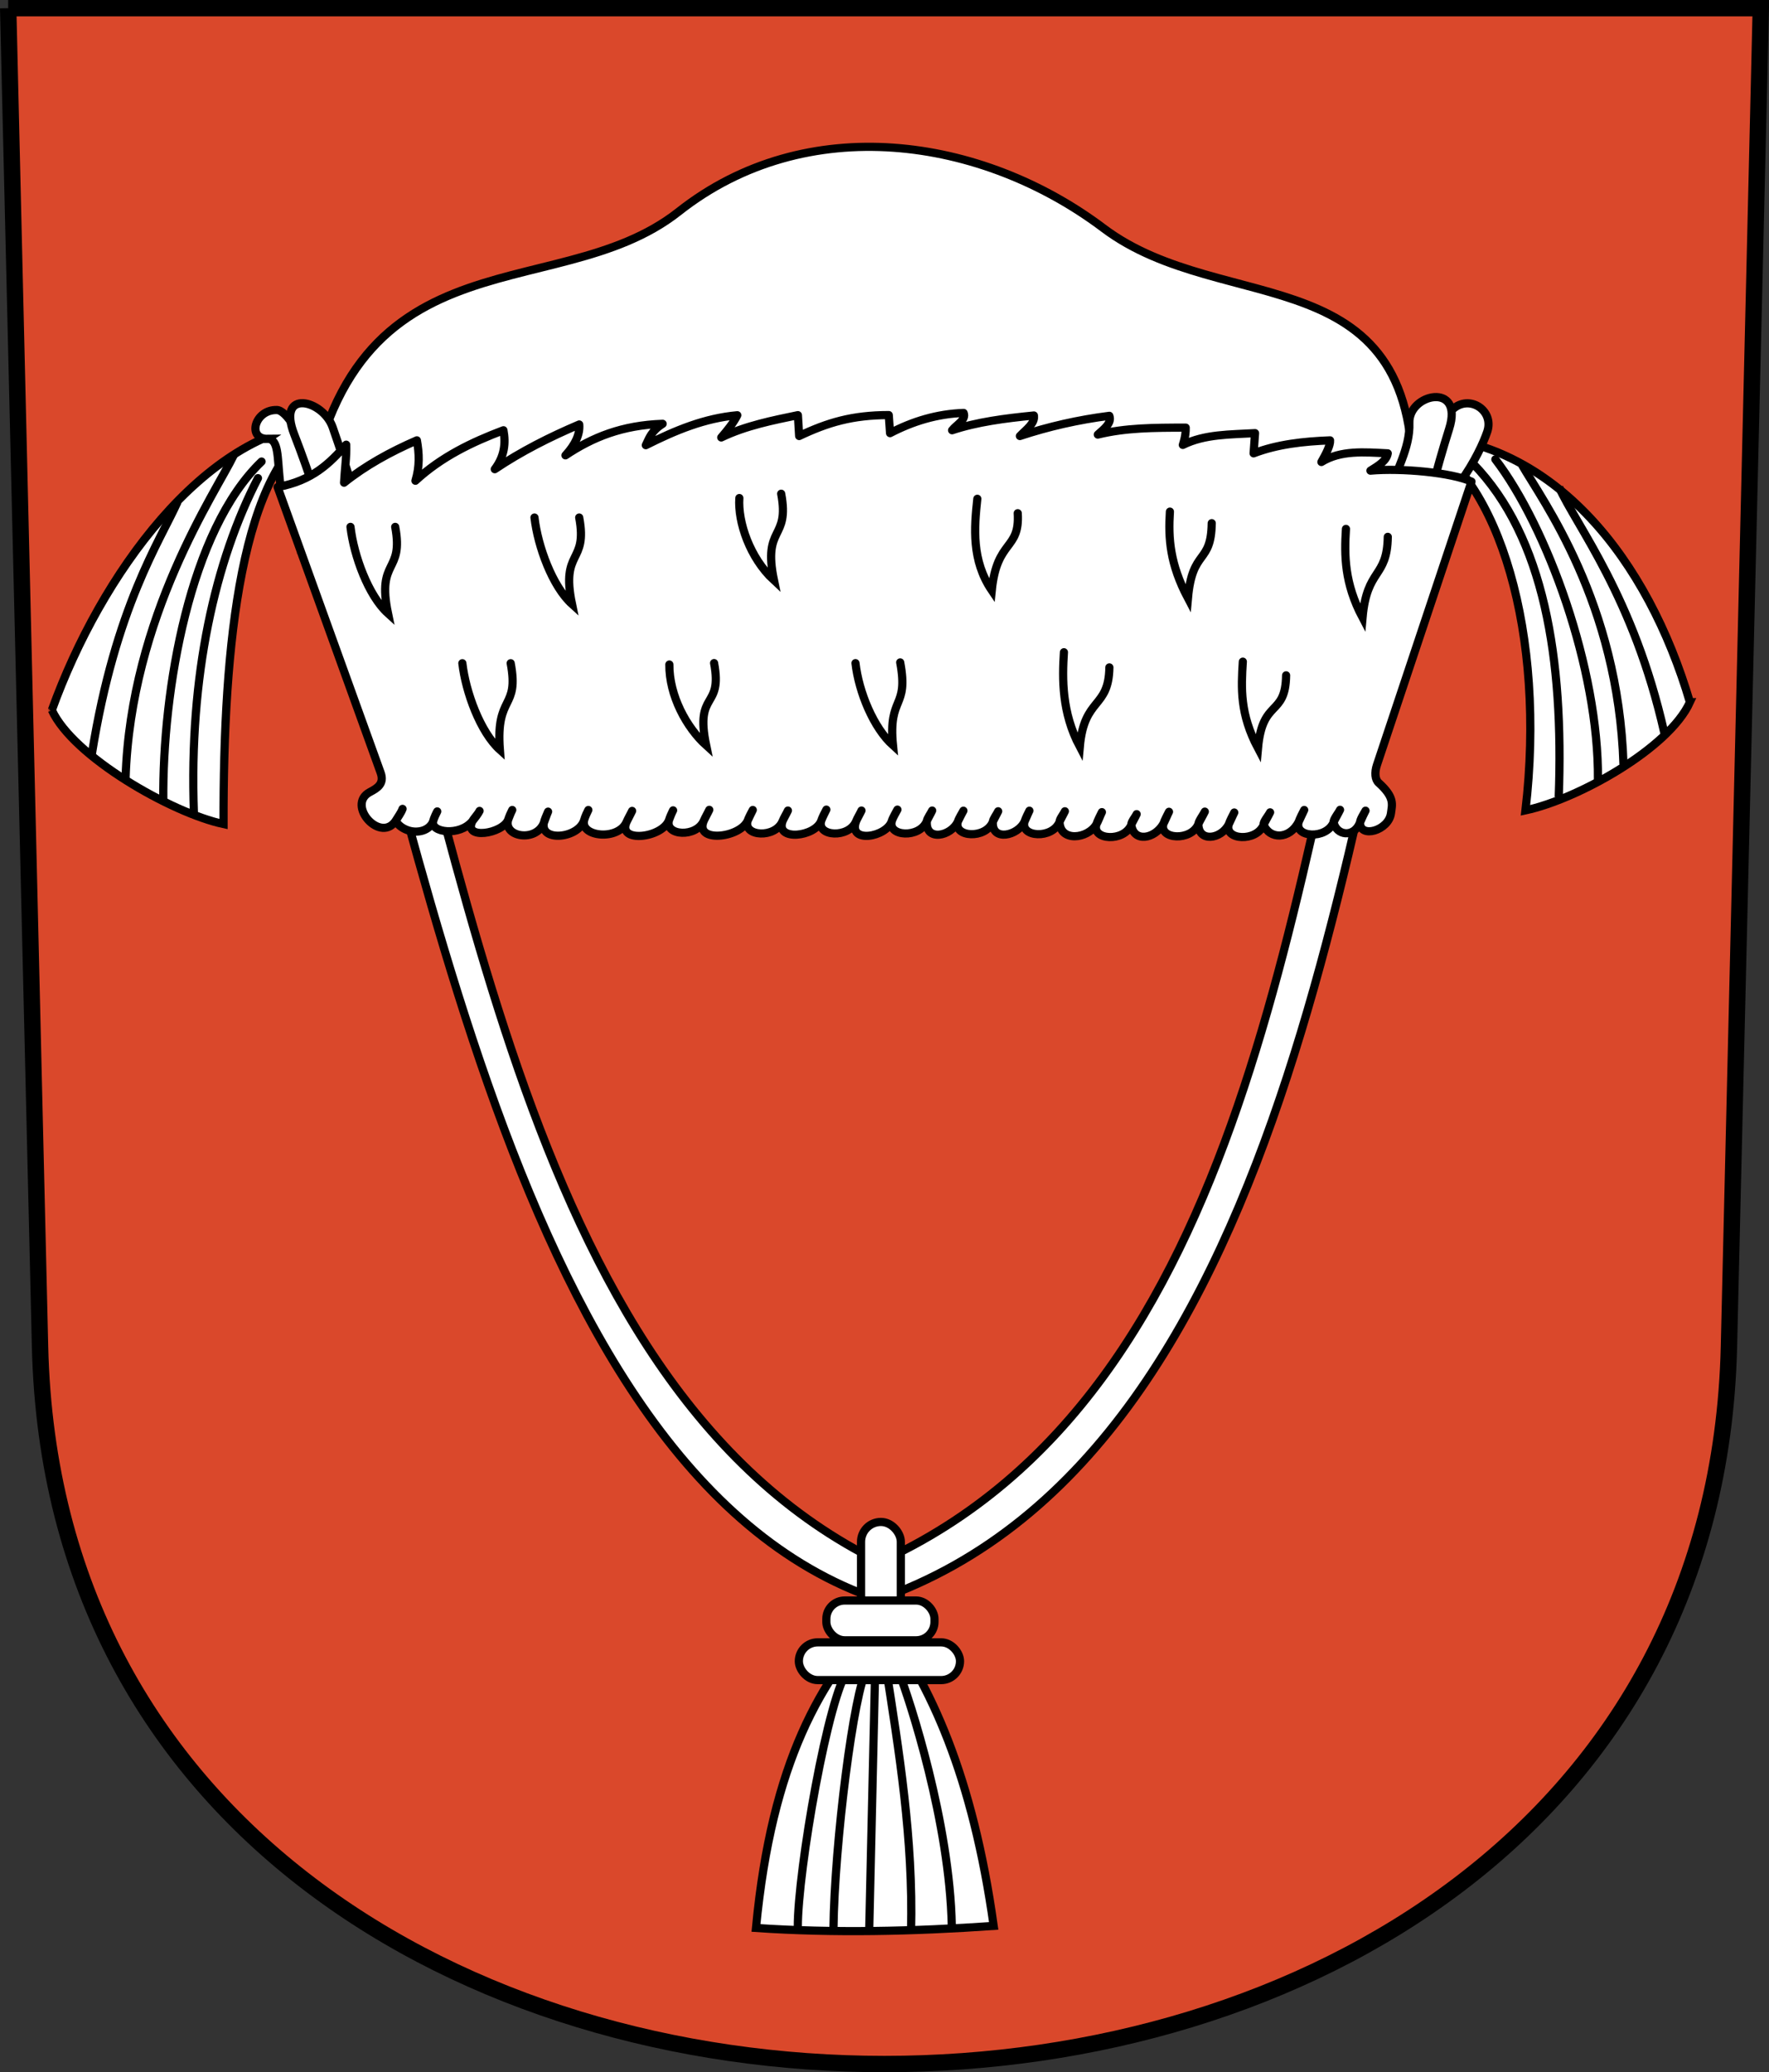 <?xml version="1.0" encoding="UTF-8"?>
<svg version="1.0" viewBox="0 0 216.15 253.19" xmlns="http://www.w3.org/2000/svg">
<rect x="0" y="0" width="216.15" height="253.19" fill="#333333" stroke="none"/>
<g transform="translate(-17.811 -801.85)" stroke="#000">
<path d="m18.811 802.85 3.894 163.56c2.781 116.83 203.58 116.83 206.36 0l3.894-163.56h-214.15z" fill="#da482b" fill-rule="evenodd" stroke-width="2"/>
<path transform="translate(0 804.33)" d="m125.39 195.06c-7.204 7.467-13.279 17.687-15.206 38.015 9.498 0.646 19.211 0.431 29.041-0.249-2.548-18.218-7.645-29.481-13.835-37.766z" fill="#fff" fill-rule="evenodd" stroke-width="1px"/>
<path transform="translate(0 804.33)" d="m115.29 232.95c0-6.855 3.74-28.543 6.232-31.534" fill="none" stroke-width="1px"/>
<path transform="translate(0 804.33)" d="m119.65 233.2c0.125-10.47 2.493-29.166 4.113-31.783" fill="none" stroke-width="1px"/>
<path transform="translate(0 804.33)" d="m134.11 232.83c-0.249-12.589-5.11-27.545-6.481-31.035" fill="none" stroke-width="1px"/>
<path transform="translate(0 804.33)" d="m129.13 233.45c0.282-11.284-1.46-21.893-3.116-32.531" fill="none" stroke-width="1px"/>
<path transform="translate(0 804.33)" d="m124.89 195.18-0.874 38.265" fill="none" stroke-width="1px"/>
<path transform="translate(0 804.33)" d="m24.149 84.279c2.581 5.669 14.598 12.561 20.976 13.925-0.046-22.008 2.107-43.818 11.986-49.002-14.332 1.143-26.957 18.416-32.962 35.077z" fill="#fff" fill-rule="evenodd" stroke-width="1px"/>
<path d="m224.3 887.64c-2.581 5.669-13.717 11.856-20.095 13.22 2.514-21.479-3.164-40.645-13.044-45.83 16.623 0.614 28.015 15.243 33.138 32.61z" fill="#fff" fill-rule="evenodd" stroke-width="1px"/>
<path transform="translate(0 804.33)" d="m50.501 51.14c-2.541 0.035-1.58-3.602 1.146-3.525 2.287 0.066 7.32 11.835 3.085 16.217 3.757-39.598 30.505-28.205 46.006-40.453 15.598-12.326 37.034-9.189 51.911 2.027 14.792 11.151 38.998 2.828 37.721 32.61 3.747-1.859 3.896-9.534 4.936-10.488 2.038-1.87 5.106 0.139 4.23 2.732-0.892 2.641-4.414 9.668-10.224 11.986l-133.26 0.529c-6.165-2.458-2.835-11.671-5.552-11.634z" fill="#fff" fill-rule="evenodd" stroke-width="1px"/>
<path d="m125.12 997.28c-46.75-15.782-56.649-104.72-71.349-142.34-2.202-5.634 3.502-4.273 4.689-0.881 16.2 46.312 21.998 116.72 66.837 138.63 45.662-20.702 50.212-84.324 62.201-130.21 0.802-3.069 2.634-5.81 2.52-8.952-0.13-3.591 6.689-5.062 4.865 0.705-12.233 38.676-17.373 124.83-69.763 143.04z" fill="#fff" fill-rule="evenodd" stroke-width="1px"/>
<path d="m184.66 900.9c-0.142 0.267-0.535 1.098-0.675 1.448-0.774 1.941-2.912 1.56-3.221-0.044-0.062-0.321 0.629-1.168 0.784-1.511-0.156 0.343-0.656 1.198-0.784 1.511-0.88 2.15-4.859 1.888-4.27-0.044 0.112-0.366 0.533-1.182 0.675-1.448-0.142 0.267-0.502 1.108-0.675 1.448-1.119 2.2-3.576 2.141-4.276 0.353-0.118-0.301 0.629-1.168 0.784-1.511-0.156 0.343-0.656 1.198-0.784 1.511-0.88 2.15-4.859 1.888-4.27-0.044 0.112-0.366 0.533-1.182 0.675-1.448-0.142 0.267-0.501 1.109-0.675 1.448-0.95 1.856-3.724 2.201-3.706-0.044 0.003-0.334 0.629-1.168 0.784-1.511-0.156 0.343-0.656 1.198-0.784 1.511-0.88 2.15-4.859 1.888-4.27-0.044 0.112-0.366 0.533-1.182 0.675-1.448-0.142 0.267-0.489 1.116-0.675 1.448-1.055 1.893-3.668 2.333-3.927 0.132-0.039-0.33 0.496-0.948 0.652-1.29-0.156 0.343-0.524 0.978-0.652 1.29-0.88 2.15-4.859 1.888-4.27-0.044 0.112-0.366 0.533-1.226 0.675-1.493-0.142 0.267-0.48 1.166-0.675 1.493-1.079 1.81-4.452 2.169-4.5-0.308-0.006-0.334 0.496-0.948 0.652-1.29-0.156 0.343-0.524 0.978-0.652 1.29-0.88 2.15-4.859 1.888-4.27-0.044 0.112-0.366 0.445-1.049 0.587-1.316-0.142 0.267-0.428 0.969-0.587 1.316-0.804 1.759-4.041 2.484-3.882 0.044 0.022-0.335 0.496-0.948 0.652-1.29-0.156 0.343-0.524 0.978-0.652 1.29-0.88 2.15-4.859 1.888-4.27-0.044 0.112-0.366 0.533-1.049 0.675-1.316-0.142 0.267-0.52 0.967-0.675 1.316-0.812 1.826-4.004 2.485-3.794-0.044 0.028-0.335 0.496-0.948 0.652-1.29-0.156 0.343-0.524 0.978-0.652 1.29-0.88 2.15-4.859 1.888-4.27-0.044 0.112-0.366 0.533-1.093 0.675-1.36-0.142 0.267-0.568 0.999-0.675 1.36-0.594 2.013-5.432 2.857-4.367 0.044 0.118-0.311 0.496-0.948 0.652-1.29-0.156 0.343-0.524 0.978-0.652 1.29-0.88 2.15-4.859 1.888-4.27-0.044 0.112-0.366 0.489-1.093 0.631-1.36-0.142 0.267-0.503 1.006-0.631 1.36-0.709 1.973-5.628 2.534-4.72 0.044 0.112-0.307 0.496-0.948 0.652-1.29-0.156 0.343-0.524 0.978-0.652 1.29-0.88 2.15-4.859 1.888-4.27-0.044 0.112-0.366 0.489-1.049 0.631-1.316-0.142 0.267-0.473 0.974-0.631 1.316-0.987 2.14-6.587 2.732-5.337-0.044 0.134-0.297 0.496-0.948 0.652-1.29-0.156 0.343-0.524 0.978-0.652 1.29-0.88 2.15-4.859 1.888-4.27-0.044 0.112-0.366 0.356-0.917 0.499-1.184-0.142 0.267-0.369 0.831-0.499 1.184-0.815 2.228-6.439 2.864-5.16 0.176 0.141-0.297 0.496-0.948 0.652-1.29-0.156 0.343-0.526 0.977-0.652 1.29-0.969 2.414-5.828 1.888-5.195-0.22 0.11-0.366 0.356-0.917 0.499-1.184-0.142 0.267-0.4 0.82-0.499 1.184-0.615 2.276-5.388 2.779-4.94 0.397 0.061-0.323 0.364-1.036 0.52-1.379-0.156 0.343-0.394 1.065-0.52 1.379-0.969 2.414-4.991 1.711-4.358-0.397 0.11-0.366 0.356-0.917 0.499-1.184-0.142 0.267-0.362 0.827-0.499 1.184-0.666 1.737-5.541 2.494-4.367 0.176 0.152-0.301 0.717-0.904 0.872-1.246-0.156 0.343-0.658 0.985-0.872 1.246-1.541 1.885-5.167 1.403-4.799 0 0.097-0.37 0.356-0.917 0.499-1.184-0.142 0.267-0.4 0.815-0.499 1.184-0.135 0.504-0.849 1.335-2.248 1.279-1.367-0.055-2.452-1.097-2.239-1.466 0.195-0.338 0.561-0.81 0.748-1.309-0.187 0.499-0.551 0.972-0.748 1.309-1.814 3.104-6.225-1.788-3.241-3.365 0.885-0.468 1.804-0.996 1.309-2.368l-12.589-34.899c4.274-0.774 6.39-2.934 8.382-5.175 0.059 1.495-0.174 2.994-0.26 4.645 2.607-2.083 5.626-3.755 8.897-5.174 0.289 1.576 0.361 3.195-0.176 4.936 3.191-2.941 6.902-4.712 10.752-6.169 0.299 1.586 0.134 3.173-1.058 4.759 3.256-2.189 6.732-3.938 10.32-5.464 0.104 1.174-0.457 2.432-1.683 3.772 3.316-2.215 6.901-3.68 11.874-3.854-1.373 0.871-1.637 1.741-2.055 2.612 3.665-1.837 7.185-3.297 11.178-3.659-0.448 0.905-1.185 1.81-1.96 2.715 2.997-1.448 6.367-2.102 9.364-2.726l0.155 2.55c3.485-1.653 6.475-2.554 10.948-2.56l0.157 2.208c2.765-1.439 5.726-2.357 8.99-2.468 0.345 0.841-0.871 1.422-1.41 2.115 3.057-1.016 6.441-1.451 9.996-1.804 0.16 0.958-0.94 1.706-1.711 2.509 3.48-1.148 7.116-1.984 10.929-2.468 0.322 0.877-0.611 1.575-1.41 2.292 3.424-0.836 6.821-0.842 10.742-0.849 0.009 0.514-0.033 1.106-0.353 2.113 2.683-1.333 5.811-1.262 8.824-1.44l-0.176 2.468c2.919-1.115 6.093-1.461 9.342-1.586 0.047 0.582-0.446 1.569-1.058 2.644 2.368-1.468 5.258-1.198 8.108-1.058-0.156 0.925-1.152 1.514-2.115 2.115 3.816-0.338 9.944 0.239 12.346 1.338l-11.553 34.62c-0.309 0.926-0.231 1.783 0.209 2.18 1.988 1.789 1.647 2.646 1.507 3.714-0.278 2.124-3.801 3.121-3.785 1.146 0.003-0.382 0.533-1.182 0.675-1.448z" fill="#fff" fill-rule="evenodd" stroke-linejoin="round" stroke-width=".999"/>
<path transform="translate(0 804.33)" d="m60.636 61.893c0.407 3.538 2.197 8.419 4.583 10.576-1.396-6.729 1.95-4.855 0.881-10.576" fill="none" stroke-linecap="round" stroke-width=".999"/>
<path d="m83.118 865.08c0.407 3.538 2.197 8.419 4.583 10.576-1.396-6.729 1.95-4.855 0.881-10.576" fill="none" stroke-linecap="round" stroke-width=".999"/>
<path d="m74.305 882.88c0.407 3.538 2.197 8.419 4.583 10.576-0.515-6.817 2.39-4.855 1.322-10.576" fill="none" stroke-linecap="round" stroke-width=".999"/>
<path d="m99.599 883.04c-0.033 3.802 2.109 7.714 4.495 9.871-1.396-6.729 2.038-4.326 0.969-10.047" fill="none" stroke-linecap="round" stroke-width=".999"/>
<path d="m108.15 862.7c-0.205 2.925 1.283 7.329 4.23 10.047-1.396-6.729 1.95-4.855 0.881-10.576" fill="none" stroke-linecap="round" stroke-width=".999"/>
<path d="m122.34 882.87c0.407 3.538 2.197 7.89 4.583 10.047-0.603-6.112 1.95-4.414 0.881-10.135" fill="none" stroke-linecap="round" stroke-width=".999"/>
<path d="m137.23 862.79c-0.386 3.538-0.711 7.538 1.763 11.193 0.631-6.288 3.448-4.855 3.173-9.43" fill="none" stroke-linecap="round" stroke-width=".999"/>
<path d="m147.81 881.54c-0.209 3.273-0.271 7.362 1.939 11.546 0.543-6.112 3.536-4.591 3.614-9.695" fill="none" stroke-linecap="round" stroke-width=".999"/>
<path d="m160.76 864.36c-0.209 3.273-0.006 6.392 2.203 10.576 0.543-6.112 2.831-4.062 2.908-9.166" fill="none" stroke-linecap="round" stroke-width=".999"/>
<path d="m182.27 866.47c-0.209 3.273-0.183 6.657 2.027 10.84 0.543-6.112 3.007-4.767 3.085-9.871" fill="none" stroke-linecap="round" stroke-width=".999"/>
<path d="m169.67 882.69c-0.209 3.273-0.359 6.392 1.851 10.576 0.543-6.112 3.36-3.797 3.437-8.902" fill="none" stroke-linecap="round" stroke-width=".999"/>
<path transform="translate(0 804.33)" d="m29.041 89.614c2.867-17.948 8.351-26.05 10.47-30.786" fill="none" stroke-width="1px"/>
<path transform="translate(0 804.33)" d="m33.154 92.605c0.623-19.818 11.093-35.038 13.212-39.456" fill="none" stroke-width="1px"/>
<path d="m49.331 860.27c-5.199 10.032-8.449 24.081-7.826 40.907" fill="none" stroke-linecap="round" stroke-width="1px"/>
<path d="m37.766 899.68c-0.125-13.586 3.249-33.055 12.006-41.438" fill="none" stroke-linecap="round" stroke-width="1px"/>
<path d="m221.17 891.39c-3.748-16.626-10.73-25.257-12.849-29.993" fill="none" stroke-width="1px"/>
<path d="m216.18 895.26c-0.623-19.818-9.947-32.306-12.419-36.635" fill="none" stroke-width="1px"/>
<path d="m197.8 858.5c8.725 8.974 11.093 23.904 10.47 40.731" fill="none" stroke-width="1px"/>
<path d="m213.06 897.12c0.125-13.586-6.246-30.939-12.534-39.147" fill="none" stroke-linecap="round" stroke-width="1px"/>
<rect transform="translate(0 804.33)" x="115.42" y="198.18" width="19.693" height="4.612" rx="2.306" ry="2.306" fill="#fff" fill-rule="evenodd" stroke-width="1px"/>
<rect transform="translate(0 804.33)" x="123.02" y="183.47" width="4.861" height="11.414" rx="2.43" ry="2.43" fill="#fff" fill-rule="evenodd" stroke-width="1px"/>
<rect transform="translate(0 804.33)" x="118.78" y="193.07" width="13.212" height="4.861" rx="2.244" ry="2.244" fill="#fff" fill-rule="evenodd" stroke-width="1px"/>
<path transform="translate(0 804.33)" d="m124.27 233.32c-0.083 0-0.167 0 0 0z" fill="none" stroke-width="1px"/>
</g>
</svg>
